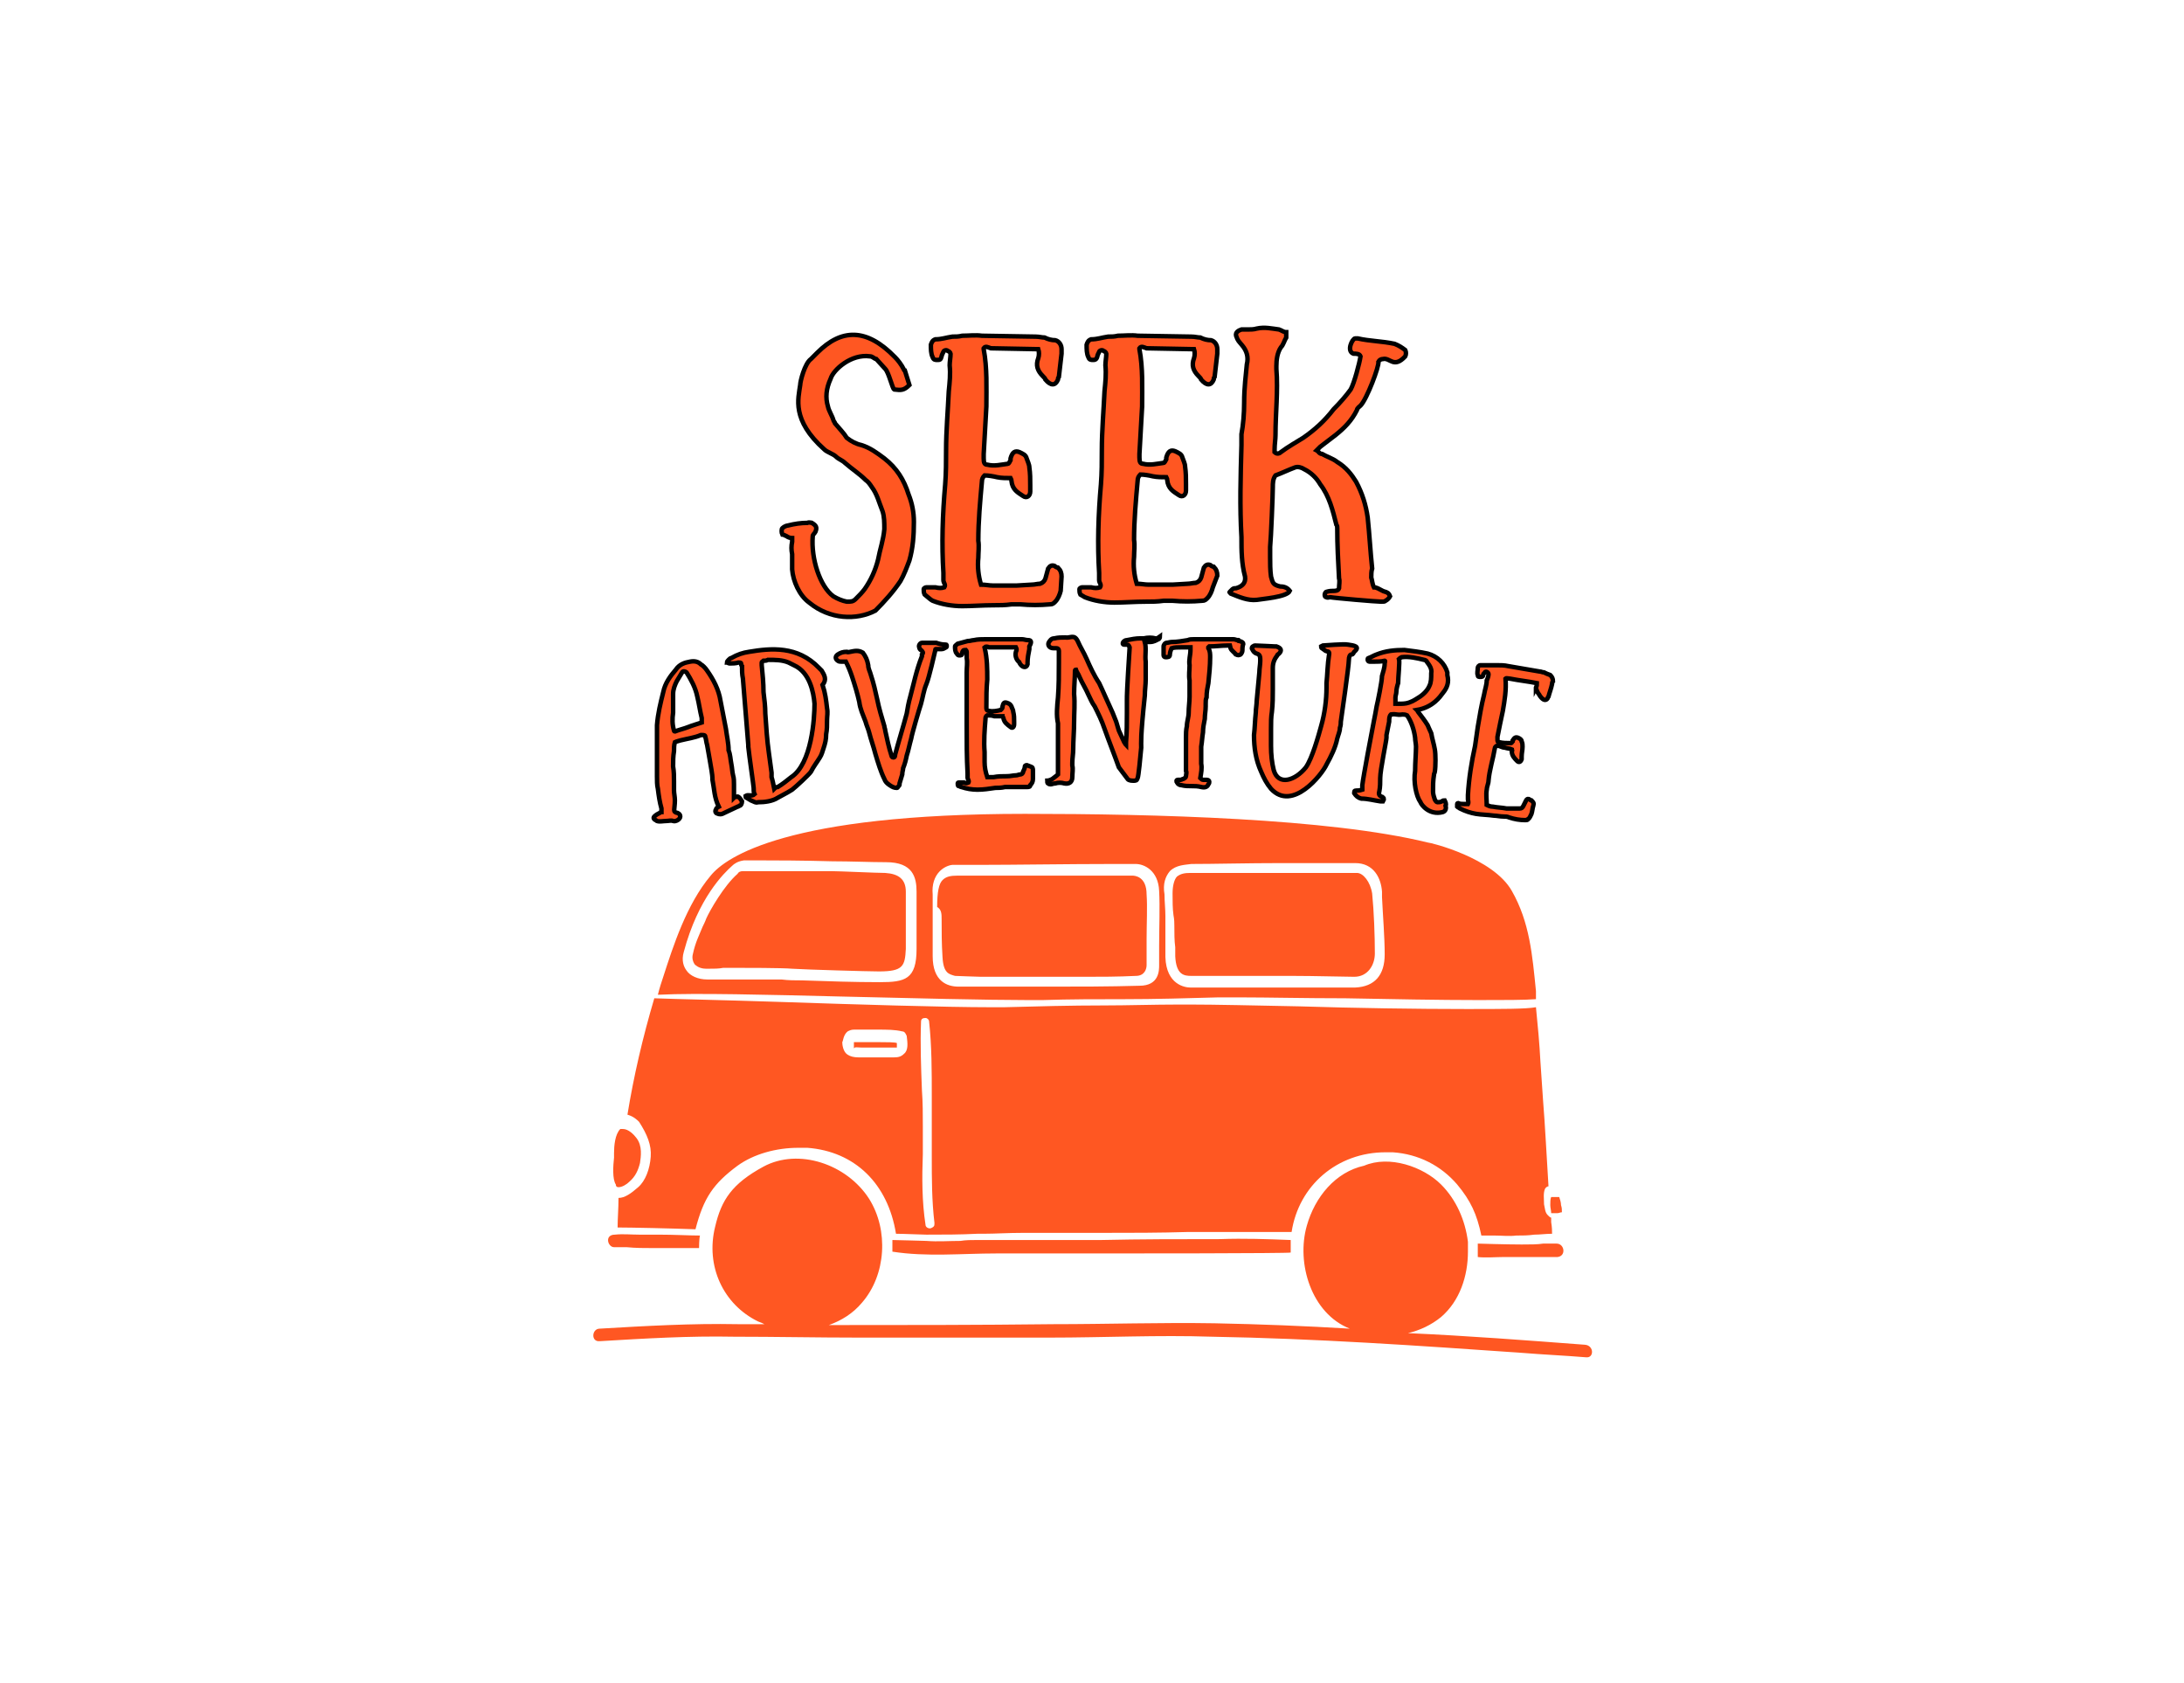 <?xml version="1.0" encoding="utf-8"?>
<!-- Generator: Adobe Illustrator 21.0.2, SVG Export Plug-In . SVG Version: 6.00 Build 0)  -->
<svg width="244px" height="188px" version="1.1" id="Calque_1" xmlns="http://www.w3.org/2000/svg" xmlns:xlink="http://www.w3.org/1999/xlink" x="0px" y="0px"
	 viewBox="0 0 244 188" style="enable-background:new 0 0 244 188;" xml:space="preserve">
<style type="text/css">
	.st0{fill:#FF5722;stroke:#000000;stroke-width:0.5;stroke-miterlimit:10;}
	.st1{fill:#FF5722;}
</style>
<g>
	<path class="st0" d="M100.6,64.9c0.4-0.7,0.7-1.5,1-2.3c0.4-1.4,0.5-2.8,0.5-4.3c0-1.1-0.2-2.1-0.6-3.1c-0.5-1.6-1.3-2.9-2.7-4
		c-0.8-0.6-1.6-1.2-2.6-1.5c-0.5-0.1-1.1-0.4-1.6-0.8c-0.3-0.5-0.8-1-1.3-1.6c0-0.1-0.2-0.3-0.2-0.4c-0.1-0.4-0.5-1-0.6-1.5
		c-0.3-1-0.2-2,0.3-3.1c0.3-1,2.3-2.8,4.4-2.5c0.3,0,0.5,0.3,0.7,0.3l1,1.1c0.4,0.4,0.8,2.2,1,2.3c0.8,0.1,1.1,0.1,1.7-0.5l-0.5-1.6
		c0,0-0.1,0-0.1-0.1c-0.3-0.6-0.7-1.1-1-1.4c-3.2-3.3-6-3.2-8.7-0.5c-0.3,0.3-0.5,0.5-0.7,0.7c-0.7,0.5-1.2,2.5-1.2,2.9
		c-0.2,1.5-1,3.9,2.7,7.2c0.3,0.3,1,0.5,1.3,0.8s0.7,0.4,1,0.7c0.8,0.7,1.6,1.2,2.3,1.9c0.3,0.2,0.5,0.5,0.7,0.8
		c0.6,0.8,0.8,1.7,1.2,2.7c0.2,0.6,0.2,1.3,0.2,2c-0.1,1.2-0.5,2.3-0.7,3.4c-0.3,1.2-0.8,2.3-1.5,3.3c-0.3,0.4-0.6,0.7-1,1.1
		c-0.3,0.3-0.5,0.3-1,0.3c-0.5-0.1-1-0.3-1.5-0.6c-1.5-1.1-2.5-4.2-2.3-6.7c0-0.2,0.2-0.3,0.3-0.5c0.2-0.5,0.1-0.7-0.4-1
		c-0.1,0-0.3-0.1-0.5,0c-0.7,0-1.4,0.1-2.2,0.3c-0.1,0-0.4,0.1-0.6,0.3c-0.1,0.1-0.1,0.5,0,0.7c0.1,0,0.3,0.1,0.5,0.2
		c0.1,0.1,0.4,0.2,0.6,0.2c0,0.2,0,0.3,0,0.4c-0.1,0.5-0.1,0.9,0,1.4c0,0.3,0,0.8,0,1.3c0,0.1,0,0.3,0,0.4c0.1,1.3,0.8,2.9,1.9,3.7
		c2.3,1.9,5.3,2,7.4,0.9C98.8,67.2,99.8,66.1,100.6,64.9z"/>
	<path class="st0" d="M104.2,67.1c1,0.4,2.2,0.6,3.3,0.6c1.1,0,2.3-0.1,3.5-0.1c0.7,0,1.3,0,2-0.1c0.3,0,0.7,0,1,0
		c1.1,0.1,2.2,0.1,3.3,0c0.3,0,0.4-0.1,0.6-0.3c0.3-0.3,0.5-0.8,0.6-1.2l0.1-1.6c0-0.4-0.1-0.7-0.4-1c-0.1,0-0.3-0.1-0.4-0.2
		c-0.3-0.1-0.5,0-0.7,0.3l-0.3,1.1c-0.1,0.3-0.3,0.5-0.6,0.6c-0.3,0-0.6,0.1-0.9,0.1l-1.7,0.1c-0.8,0-1.8,0-2.7,0
		c-0.4,0-0.8-0.1-1.3-0.1c-0.3-1-0.4-2-0.3-3c0-0.6,0.1-1.3,0-1.9c0-2.2,0.2-4.4,0.4-6.6c0-0.3,0.1-0.5,0.3-0.7c0.4,0,1,0.1,1.4,0.2
		c0.5,0.1,1,0.1,1.5,0.1c0.1,0.2,0.1,0.2,0.1,0.3c0.1,1,0.7,1.3,1.3,1.7c0.4,0.3,0.8,0,0.8-0.5c0-0.2,0-0.4,0-0.7c0-0.7,0-1.3-0.1-2
		c0-0.3-0.2-0.7-0.3-1c-0.1-0.4-0.4-0.5-0.8-0.7c-0.5-0.2-0.8,0-1,0.7v0.2c-0.1,0.2-0.2,0.4-0.3,0.4c-0.8,0.1-1.5,0.3-2.3,0.1
		c-0.3,0-0.4-0.2-0.4-0.7v-0.5c0.1-1.8,0.2-3.6,0.3-5.3c0-2.1,0.1-4.3-0.3-6.4c0,0,0,0,0-0.1c0.2-0.3,0.5-0.1,0.8,0l5.2,0.1
		c0,0,0,0,0.1,0c0.1,0.3,0.1,0.7,0,1c-0.3,0.8-0.1,1.4,0.5,2c0.1,0.1,0.3,0.3,0.3,0.4c0.6,0.7,1.1,0.7,1.4,0c0-0.1,0-0.2,0.1-0.3
		c0.1-0.8,0.2-1.7,0.3-2.6c0-0.1,0-0.3,0-0.5c0-0.5-0.3-0.9-0.7-1c-0.4,0-0.8-0.1-1.2-0.3c-0.3,0-0.6-0.1-1-0.1l-6-0.1
		c-0.7-0.1-1.5,0-2.2,0c-0.4,0.1-0.7,0.1-1.1,0.1c-0.7,0.1-1.2,0.3-1.9,0.3c-0.3,0.1-0.4,0.3-0.5,0.6c0,0.5,0,1,0.2,1.4
		c0.1,0.3,0.3,0.3,0.5,0.3c0.3,0,0.4,0,0.5-0.4c0-0.1,0.1-0.3,0.2-0.5c0-0.1,0.3-0.3,0.5-0.1c0.1,0,0.3,0.2,0.3,0.3
		c0,0.4-0.1,0.9-0.1,1.3c0.1,1,0,1.9-0.1,2.9c-0.1,2.2-0.3,4.4-0.3,6.6c0,1.3,0,2.5-0.1,3.8c-0.3,3.4-0.4,6.7-0.2,9.9v0.8
		c0,0.3,0.3,0.5,0.1,0.8c-0.3,0.1-0.6,0.1-1,0h-1c-0.1,0-0.3,0.1-0.3,0.2c0,0.2,0,0.4,0.1,0.6C103.9,66.9,104,67,104.2,67.1z"/>
	<path class="st0" d="M136,64.3c0-0.4-0.1-0.7-0.4-1c-0.1,0-0.3-0.1-0.4-0.2c-0.3-0.1-0.5,0-0.7,0.3l-0.3,1.1
		c-0.1,0.3-0.3,0.5-0.6,0.6c-0.3,0-0.6,0.1-0.9,0.1l-1.7,0.1c-0.8,0-1.8,0-2.7,0c-0.4,0-0.8-0.1-1.3-0.1c-0.3-1-0.4-2-0.3-3
		c0-0.6,0.1-1.3,0-1.9c0-2.2,0.2-4.4,0.4-6.6c0-0.3,0.1-0.5,0.3-0.7c0.4,0,1,0.1,1.4,0.2c0.5,0.1,1,0.1,1.5,0.1
		c0.1,0.2,0.1,0.2,0.1,0.3c0.1,1,0.7,1.3,1.3,1.7c0.4,0.3,0.8,0,0.8-0.5c0-0.2,0-0.4,0-0.7c0-0.7,0-1.3-0.1-2c0-0.3-0.2-0.7-0.3-1
		c-0.1-0.4-0.4-0.5-0.8-0.7c-0.5-0.2-0.8,0-1,0.7v0.2c-0.1,0.2-0.2,0.4-0.3,0.4c-0.8,0.1-1.5,0.3-2.3,0.1c-0.3,0-0.4-0.2-0.4-0.7
		v-0.4c0.1-1.8,0.2-3.6,0.3-5.3c0-2.1,0.1-4.3-0.3-6.4c0,0,0,0,0-0.1c0.2-0.3,0.5-0.1,0.8,0l5.2,0.1c0,0,0,0,0.1,0
		c0.1,0.3,0.1,0.7,0,1c-0.3,0.8-0.1,1.4,0.5,2c0.1,0.1,0.3,0.3,0.3,0.4c0.6,0.7,1.1,0.7,1.4,0c0-0.1,0-0.2,0.1-0.3
		c0.1-0.8,0.2-1.7,0.3-2.6c0-0.1,0-0.3,0-0.5c0-0.5-0.3-0.9-0.7-1c-0.4,0-0.8-0.1-1.2-0.3c-0.3,0-0.6-0.1-1-0.1l-6-0.1
		c-0.7-0.1-1.5,0-2.2,0c-0.4,0.1-0.7,0.1-1.1,0.1c-0.7,0.1-1.2,0.3-1.9,0.3c-0.3,0.1-0.4,0.3-0.5,0.6c0,0.5,0,1,0.2,1.4
		c0.1,0.3,0.3,0.3,0.5,0.3s0.4,0,0.5-0.4c0-0.1,0.1-0.3,0.2-0.5c0-0.1,0.3-0.3,0.5-0.1c0.1,0,0.3,0.2,0.3,0.3c0,0.4-0.1,0.9-0.1,1.3
		c0.1,1,0,1.9-0.1,2.9c-0.1,2.2-0.3,4.4-0.3,6.6c0,1.3,0,2.5-0.1,3.8c-0.3,3.4-0.4,6.7-0.2,9.9v0.8c0,0.3,0.3,0.5,0.1,0.8
		c-0.3,0.1-0.6,0.1-1,0h-1c-0.1,0-0.3,0.1-0.3,0.2c0,0.2,0,0.4,0.1,0.6c0.2,0.1,0.3,0.2,0.5,0.3c1,0.4,2.2,0.6,3.3,0.6
		c1.1,0,2.3-0.1,3.5-0.1c0.7,0,1.3,0,2-0.1c0.3,0,0.7,0,1,0c1.1,0.1,2.2,0.1,3.3,0c0.3,0,0.4-0.1,0.6-0.3c0.3-0.3,0.5-0.8,0.6-1.2
		L136,64.3z"/>
	<path class="st0" d="M137.5,66.3c1,0.4,1.9,0.8,2.9,0.7c0.5-0.1,3.4-0.3,3.7-1c-0.3-0.4-0.7-0.5-1.1-0.5c-0.8-0.2-0.8-0.4-1-1.1
		c-0.1-0.7-0.1-1.5-0.1-2.2c0-0.3,0-0.8,0-1.1c0.1-1,0.3-5.9,0.3-6.7c0-0.4,0-0.9,0.3-1.3c0.8-0.3,1.4-0.6,2.2-0.9
		c0.3-0.1,0.7,0,1,0.2c0.8,0.4,1.4,1,1.8,1.7c1,1.3,1.4,2.9,1.8,4.5c0.1,0.1,0.1,0.3,0.1,0.4c0,1.9,0.1,3.7,0.2,5.6
		c0.1,0.3,0,0.7,0,1.1c-0.1,0.3-0.4,0.3-0.7,0.3c-0.1,0-0.4,0-0.7,0.1c-0.1,0-0.2,0.2-0.2,0.3c0,0.1,0,0.3,0.2,0.3
		c0.1,0.1,0.3,0,0.4,0c0.5,0.1,5.2,0.5,5.7,0.5c0.3,0,0.4,0,0.5-0.1c0.2-0.1,0.4-0.3,0.5-0.5c0,0-0.1-0.3-0.3-0.4
		c-0.1-0.1-0.4-0.1-0.7-0.3c-0.2-0.1-0.5-0.3-0.8-0.3c-0.2-0.4-0.2-0.8-0.3-1.1c0-0.3,0-0.7,0.1-1c-0.2-1.9-0.3-3.8-0.5-5.7
		c-0.2-1.4-0.6-2.7-1.3-4c-0.5-0.8-1.1-1.6-2.1-2.2c-0.5-0.4-1.2-0.6-1.7-0.9c-0.3,0-0.4-0.3-0.6-0.4c0.2-0.2,0.3-0.3,0.4-0.4
		c0.5-0.4,1.2-0.9,1.7-1.3c1-0.8,1.8-1.6,2.4-2.8c0-0.2,0.3-0.4,0.4-0.5c0.7-0.7,2.1-4.4,2-4.9c0.1-0.2,0.3-0.3,0.5-0.3
		c0.8-0.2,1.2,1.1,2.5-0.3c0.1-0.2,0.1-0.5,0-0.7c-0.4-0.3-0.7-0.5-1.2-0.7c-1.4-0.3-2.8-0.3-4.1-0.6c-0.1,0-0.1,0-0.3,0
		c-0.3,0-1,1.4-0.2,1.7c0.3,0,0.7,0,0.8,0.3c-0.1,0.7-0.7,3-1.1,3.7c-0.5,0.7-1.2,1.5-1.9,2.2c-1,1.3-2.1,2.3-3.4,3.2
		c-0.8,0.5-1.7,1-2.5,1.6c-0.1,0.1-0.4,0.3-0.7,0c0-0.1,0-0.2,0-0.3c0-0.6,0.1-1.1,0.1-1.6c0-2.5,0.3-4.9,0.1-7.4v-0.3
		c0-0.7,0.1-1.5,0.5-2.1c0.3-0.3,0.4-0.8,0.6-1.1c0-0.3,0-0.5,0-0.6c-0.3,0-0.5-0.2-0.8-0.3c-0.8-0.1-1.6-0.3-2.5-0.1
		c-0.3,0.1-0.7,0.1-1,0.1s-0.5,0-0.7,0c-0.3,0.1-0.7,0.3-0.6,0.7c0.2,0.6,0.3,0.6,0.7,1.1c0.5,0.6,0.7,1.3,0.5,2.1
		c-0.1,1.2-0.3,2.5-0.3,4.3c0,1.2-0.1,2.4-0.3,3.5c0,0.4,0,0.8,0,1.2c-0.1,3.5-0.2,6.9,0,10.3c0,1.5,0,2.9,0.4,4.4
		c0.1,0.7-0.3,1.1-1,1.3c-0.1,0-0.3,0-0.4,0.1s-0.2,0.2-0.3,0.3C137.3,66.1,137.4,66.2,137.5,66.3z"/>
</g>
<g>
	<path class="st0" d="M82.3,89c-0.1,0-0.2,0-0.3,0.1c0-0.2,0-0.3,0-0.4c0-0.4,0-0.7,0-1.1c0-0.3,0-0.7-0.1-1
		c-0.1-0.4-0.1-0.8-0.2-1.3s-0.1-1-0.3-1.5c0-0.8-0.2-1.6-0.3-2.4c-0.2-1-0.4-2.1-0.6-3.1c-0.2-1.3-0.8-2.4-1.5-3.4
		c-0.2-0.3-0.5-0.6-0.7-0.7c-0.3-0.3-0.7-0.4-1.2-0.3c-0.6,0.1-1.2,0.3-1.6,0.9c-0.6,0.7-1.2,1.5-1.4,2.5c-0.3,1.2-0.6,2.4-0.7,3.7
		c0,0.6,0,1.2,0,1.7c0,1.3,0,2.7,0,4c0,0.5,0,1,0.1,1.4c0.1,0.8,0.2,1.5,0.4,2.2c0,0.1,0,0.3,0,0.4c-0.1,0-0.2,0.1-0.2,0.1
		c-0.2,0.1-0.4,0.2-0.6,0.4c-0.1,0.1-0.1,0.2,0,0.3c0.1,0.1,0.2,0.1,0.3,0.2c0.3,0.1,0.7,0,1,0s0.6-0.1,0.8,0
		c0.3,0.1,0.8-0.2,0.8-0.5c0-0.2-0.1-0.3-0.3-0.4c-0.6-0.1-0.3-0.4-0.3-1.4c0-0.4-0.1-0.8-0.1-1.1s0-0.6,0-1c0-0.6,0-1.1-0.1-1.7
		c0-0.6,0-1.1,0.1-1.7c0-0.3,0-0.7,0.1-1c0.2-0.1,0.3-0.1,0.6-0.2c0.8-0.2,1.6-0.3,2.3-0.6c0,0,0.1,0,0.2,0s0.3,0,0.3,0.2
		c0.1,0.3,0.1,0.6,0.2,0.9c0.1,0.6,0.2,1.1,0.3,1.7c0.1,0.7,0.3,1.5,0.3,2.2c0.2,1,0.2,2,0.7,3c-0.2,0.1-0.3,0.2-0.3,0.3
		c-0.1,0.1-0.1,0.3,0,0.4c0.2,0.1,0.4,0.2,0.7,0.1c0.6-0.3,1.1-0.5,1.7-0.8c0,0,0.1,0,0.2-0.1c0.2,0,0.3-0.3,0.3-0.5
		C82.6,89,82.4,88.9,82.3,89z M78.4,80.7c-0.6,0.2-1,0.3-1.5,0.5s-1,0.3-1.5,0.5c0,0-0.1,0-0.1-0.1c-0.2-0.7-0.2-1.3-0.1-2
		c0-0.3,0-0.7,0-1c0-0.4,0-0.8,0-1.1c0-0.5,0.2-1,0.4-1.4c0.2-0.3,0.4-0.7,0.6-1c0.1-0.2,0.4-0.1,0.5,0c0.5,0.8,1,1.7,1.2,2.7
		c0.2,0.8,0.3,1.6,0.5,2.4C78.4,80.3,78.4,80.5,78.4,80.7z"/>
	<path class="st0" d="M91.8,74.9c-0.1-0.1-0.2-0.2-0.3-0.3c-2.4-2.5-5.4-2.2-7.8-1.8c-0.7,0.1-1.3,0.3-2,0.7c-0.1,0-0.2,0.1-0.3,0.2
		c-0.2,0.2-0.2,0.3-0.2,0.3c0.1,0,0.2,0.1,0.3,0.1c0.3,0,0.7,0,1-0.1c0.1,0,0.3,0,0.3,0.1s0,0.2,0.1,0.3c0,0.5,0,0.9,0.1,1.4
		c0.1,1,0.5,6.4,0.6,7.4c0,0,0,0.1,0,0.2c0.1,1,0.6,4.4,0.6,4.6c0,0.3,0,0.5,0.1,0.7c-0.3,0.3-0.7,0-1,0.2c0,0.1,0,0.2,0.1,0.2
		c0.2,0.1,0.3,0.2,0.5,0.3c0.3,0.1,0.5,0.3,0.8,0.2c0.7,0,1.6-0.1,2.2-0.5c0.4-0.2,0.7-0.4,1.1-0.6c0.2-0.1,0.3-0.2,0.5-0.3
		c0.4-0.3,1.9-1.7,2.1-2c0.3-0.6,0.7-1.1,1-1.6c0.2-0.3,0.3-0.7,0.4-1c0.2-0.6,0.3-1,0.3-1.6c0.1-0.5,0.1-1,0.1-1.6
		c0-0.4,0.1-0.8,0-1.3c-0.1-0.9-0.2-1.7-0.5-2.6C92.4,75.9,92.1,75.4,91.8,74.9z M88.4,86.8c-0.5,0.4-1,0.8-1.5,1.1
		c-0.2,0-0.3,0.1-0.4,0.2c-0.1-0.5-0.2-1-0.3-1.3c0-0.1,0-0.3,0-0.5c-0.1-0.7-0.2-1.4-0.3-2.2c-0.2-1.4-0.3-2.9-0.4-4.4
		c0-0.8-0.1-1.6-0.2-2.4c0-1-0.1-2-0.2-3c0-0.1,0-0.2,0-0.3c0-0.1,0.1-0.1,0.2-0.2c0.2,0,0.3,0,0.5-0.1c0.8,0,1.6,0,2.3,0.3
		c0.2,0.1,0.4,0.2,0.6,0.3c1.8,0.8,2.2,3.1,2.3,4.3C91,80.2,90.7,85.3,88.4,86.8z"/>
	<path class="st0" d="M104.6,71.8c-0.6,0-1.1,0-1.6,0c-0.2,0-0.4,0.3-0.3,0.5c0,0.1,0.1,0.3,0.2,0.3c0.2,0.2,0.3,0.3,0.1,0.5
		c0,0.1,0,0.2,0,0.2c-0.6,1.5-0.9,3-1.3,4.5c-0.2,0.7-0.3,1.3-0.4,1.9c-0.4,1.5-0.9,3.1-1.3,4.6c0,0.1,0,0.3-0.2,0.3
		c-0.1,0-0.2-0.1-0.2-0.2c-0.3-0.9-0.5-1.9-0.7-2.8c0-0.2-0.1-0.3-0.1-0.5c-0.3-1-0.6-2-0.8-3c-0.2-0.9-0.4-1.8-0.7-2.7
		C97.2,75,97,74.7,97,74.3c-0.1-0.6-0.3-1-0.6-1.4c-0.5-0.3-0.9-0.2-1.4-0.1c-0.1,0-0.3,0.1-0.4,0c-0.4,0-0.7,0.1-1,0.3
		c-0.3,0.2-0.3,0.5,0,0.7c0.1,0.1,0.3,0.1,0.4,0.1c0.2,0,0.3,0,0.5,0c0.3,0.6,0.5,1.1,0.7,1.7c0.3,0.9,0.6,1.9,0.8,2.8
		c0.1,0.8,0.4,1.4,0.7,2.2c0.1,0.4,0.3,0.8,0.4,1.2c0.2,0.8,0.5,1.6,0.7,2.4c0.3,1,0.6,2,1,2.8c0.1,0.3,0.3,0.5,0.6,0.7
		c0.3,0.2,0.5,0.3,0.8,0.3c0.1,0,0.1-0.1,0.2-0.2s0.1-0.1,0.1-0.3c0.1-0.3,0.2-0.7,0.3-1c0-0.3,0.1-0.5,0.1-0.7
		c0.2-0.5,0.3-0.9,0.4-1.4c0.2-0.6,0.3-1.2,0.5-1.9c0.1-0.6,0.9-3.3,1.1-3.9c0.2-0.7,0.3-1.5,0.6-2.2c0.3-0.7,0.9-3.4,1-3.8
		c0-0.1,0-0.1,0.1-0.1c0.2,0,0.4,0,0.6,0s0.3-0.1,0.5-0.2c0.1,0,0.1-0.3,0-0.3C105.2,72,104.9,71.9,104.6,71.8z"/>
	<path class="st0" d="M114.9,71.5c-0.3,0-0.5-0.1-0.7-0.1s-0.3,0-0.6,0c-1.2,0-2.3,0-3.5,0c-0.4,0-0.9,0-1.3,0.1
		c-0.2,0-0.4,0.1-0.7,0.1c-0.4,0.1-0.7,0.2-1.1,0.3c-0.1,0.1-0.3,0.2-0.3,0.3c0,0.3,0,0.6,0.2,0.8c0.1,0.2,0.2,0.2,0.3,0.2
		c0.1,0,0.3,0,0.3-0.2c0-0.1,0-0.2,0.1-0.3c0-0.1,0.2-0.1,0.3-0.1c0,0,0.1,0.1,0.1,0.2c0,0.2,0,0.5,0,0.7c0.1,0.5,0,1,0,1.6
		c0,1.2,0,2.4,0,3.7c0,0.7,0,1.4,0,2.1c0,1.9,0,3.7,0.1,5.5c0,0.2,0,0.3,0,0.5c0,0.1,0.2,0.3,0.1,0.5c-0.2,0.1-0.3,0.1-0.5,0
		c-0.2,0-0.4,0-0.6,0c0,0-0.1,0-0.1,0.1s0,0.3,0.1,0.3s0.2,0.1,0.3,0.1c0.6,0.2,1.2,0.3,1.8,0.3c0.7,0,1.3-0.1,2-0.2
		c0.3,0,0.7,0,1.1-0.1c0.2,0,0.4,0,0.6,0c0.6,0,1.3,0,1.9,0c0.1,0,0.3,0,0.3-0.2c0.2-0.2,0.3-0.4,0.3-0.7c0-0.3,0-0.6,0-0.9
		s0-0.4-0.3-0.5c-0.1,0-0.2-0.1-0.3-0.1c-0.1-0.1-0.3,0-0.3,0.1c0,0.2-0.1,0.4-0.2,0.6c0,0.2-0.2,0.3-0.3,0.3
		c-0.2,0-0.3,0.1-0.5,0.1c-0.3,0-0.6,0.1-1,0.1c-0.5,0-1,0-1.5,0.1c-0.3,0-0.5,0-0.7,0c-0.2-0.6-0.3-1.1-0.3-1.7c0-0.3,0-0.7,0-1.1
		c-0.1-1.2,0-2.5,0.1-3.7c0-0.1,0-0.3,0.2-0.4c0.3,0,0.5,0,0.8,0.1c0.3,0,0.6,0,0.9,0c0,0.1,0.1,0.1,0.1,0.2c0.1,0.5,0.4,0.7,0.8,1
		c0.2,0.2,0.4,0,0.4-0.3c0-0.1,0-0.3,0-0.3c0-0.4,0-0.7-0.1-1.1c0-0.2-0.1-0.3-0.2-0.6c-0.1-0.2-0.2-0.3-0.5-0.4s-0.4,0-0.5,0.4V79
		c0,0.1-0.1,0.2-0.2,0.3c-0.4,0.1-0.9,0.2-1.3,0.1c-0.2,0-0.3-0.1-0.3-0.3c0-0.1,0-0.1,0-0.2c0-1,0-2,0.1-3c0-1.2,0-2.3-0.3-3.6l0,0
		c0.1-0.1,0.3-0.1,0.5,0c1,0,2,0,3,0l0,0c0.1,0.2,0.1,0.3,0,0.5c-0.1,0.4,0,0.8,0.3,1.1c0.1,0,0.1,0.2,0.2,0.3
		c0.3,0.4,0.7,0.4,0.8,0c0,0,0-0.1,0-0.2c0-0.5,0.1-1,0.2-1.5c0-0.1,0-0.2,0-0.3C115.3,71.7,115.2,71.5,114.9,71.5z"/>
	<path class="st0" d="M129.1,71.3c-0.4-0.1-0.9-0.1-1.3,0c-0.1,0-0.2,0-0.4,0c-0.5,0-1,0.1-1.5,0.2c-0.2,0-0.3,0.1-0.4,0.2
		s-0.1,0.3,0.1,0.3c0.1,0,0.2,0,0.3,0c0.2,0,0.2,0.1,0.3,0.3c0,0,0,0,0,0.1c-0.3,4.7-0.3,5.3-0.3,5.8c0,0.3,0,0.5,0,0.7
		c0,0.3,0,0.5,0,0.7c0,1.1,0,2.2-0.1,3.3c0,0.1,0,0.1,0,0.3c-0.1-0.1-0.1-0.2-0.2-0.3c-0.2-0.4-0.4-0.9-0.6-1.3
		c-0.1-0.3-0.2-0.7-0.3-1c-0.1-0.3-0.3-0.7-0.4-1c-0.2-0.4-1.2-2.7-1.5-3.3c-0.6-0.9-1-1.8-1.4-2.7c-0.3-0.7-0.7-1.3-1-2
		c-0.4-0.8-0.8-0.3-1.4-0.4c-0.4,0-0.8,0-1.2,0.1c-0.4,0-0.5,0.3-0.6,0.4c-0.2,0.3,0,0.7,0.5,0.7c0.1,0,0.2,0,0.3,0
		c0.2,0,0.3,0.1,0.3,0.3c0,0.4,0,0.9,0,1.3c0,1.3,0,2.6-0.1,3.9c-0.1,1-0.2,2,0,2.9v0.1c0,0.8,0,1.6,0,2.4c0,0.7,0,1.5,0,2.2
		c0,0.4,0,0.7,0,1c-0.2,0.2-0.4,0.3-0.5,0.4c-0.2,0.2-0.6,0.3-0.7,0.3c0,0.1,0,0.3,0.1,0.3c0.1,0.1,0.2,0.1,0.3,0.1
		c0.1,0,0.3-0.1,0.5-0.1c0.3-0.1,0.7-0.1,1,0c0.5,0.1,0.9-0.1,0.9-0.7c0-0.5,0.1-0.9,0-1.3c0-0.1,0-0.2,0-0.3c0-0.5,0.1-1,0.1-1.5
		c0-1,0.1-2,0.1-3.1c0-1,0.1-2,0-3.1c0-0.9,0.1-1.8,0.1-2.6c0,0,0-0.1,0.1-0.1c0.1,0.3,0.3,0.5,0.4,0.8c0.3,0.7,0.7,1.3,1,2
		c0.2,0.4,0.4,0.9,0.7,1.3c0.4,0.8,0.8,1.6,1.1,2.5c0.5,1.4,1.1,2.9,1.6,4.3c0.3,0.4,0.6,0.8,0.9,1.2c0.1,0.2,0.3,0.3,0.7,0.3
		c0.3,0,0.4,0,0.5-0.3c0.1-0.2,0.3-2.3,0.4-3.4c0-0.5-0.1-1.1,0.4-5.8c0-0.6,0.1-1.2,0.1-1.8c0-0.5,0-0.9,0-1.4c0-0.2,0-0.3,0-0.6
		c-0.1-0.7,0.1-1.5-0.1-2.2c0.1,0,0.1,0,0.6,0c0.4,0,0.7-0.2,0.9-0.3c0.1,0,0.2-0.2,0.2-0.3C129.2,71.4,129.1,71.3,129.1,71.3z"/>
	<path class="st0" d="M138.5,71.6c-0.1,0-0.2,0-0.2-0.1c-0.2,0-0.3-0.1-0.5-0.1c-0.1,0-0.3,0-0.5,0c-0.7,0-1.5,0-2.3,0
		c0,0-0.1,0-0.2,0c-0.5,0-1,0-1.4,0c-0.3,0-0.5,0-0.7,0.1c-0.6,0.1-1.2,0.2-1.7,0.2c-0.3,0-0.5,0.1-0.7,0.1c-0.1,0-0.3,0.2-0.3,0.4
		c0,0.3,0,0.7,0,1c0,0.1,0.1,0.2,0.2,0.2c0.3,0,0.5,0,0.5-0.3c0-0.2,0.1-0.5,0.2-0.7c0.3-0.1,0.7-0.1,1.1-0.1c0.3,0,0.7,0,1,0
		c0,0.1,0,0.2,0,0.3c0,0.6-0.2,1.1-0.1,1.7c0,0.6-0.1,1.1,0,1.7c0,0,0,0.1,0,0.2c0,0.3,0,0.7,0,1c0,0.2,0,0.3,0,0.6
		c0,0.6-0.1,1.2-0.1,1.8c0,0.5-0.2,1-0.2,1.5c-0.1,0.4-0.1,0.9-0.1,1.3c0,0.5,0,1,0,1.5c0,0.3,0,0.7,0,1c0,0.4,0,0.8,0,1.2
		c0.1,0.2,0,0.4,0,0.6c0,0.1-0.1,0.2-0.3,0.3c-0.1,0-0.2,0.1-0.3,0.1s-0.3,0-0.3,0c-0.2,0-0.2,0.2-0.1,0.3c0.1,0.2,0.3,0.3,0.5,0.3
		c0.4,0.1,0.7,0.1,1.1,0.1s0.7,0,1.1,0.1s0.7,0,0.8-0.3c0.1-0.1,0.1-0.2,0.1-0.3c0-0.1-0.1-0.2-0.3-0.2s-0.3,0-0.4,0
		s-0.2-0.1-0.3-0.2c0.1-0.6,0.2-1.1,0.1-1.6c0,0,0-0.1,0-0.2c0-0.3,0-0.6,0-0.9s0-0.6,0-0.8c0.1-0.6,0.1-1,0.2-1.6
		c0-0.5,0.1-1,0.2-1.5c0-0.5,0.1-0.9,0.1-1.4c0-0.1,0-0.2,0-0.3c0-0.3,0-0.5,0.1-0.7c0-0.6,0.1-1.1,0.2-1.6c0.1-1,0.2-1.9,0.2-2.9
		c0-0.3,0-0.7-0.2-1v-0.1l0.1-0.1c0.7,0,1.4-0.1,2-0.1c0.1,0,0.2,0,0.3,0c0.1,0.5,0.2,0.5,0.6,0.9c0,0,0,0.1,0.1,0.1
		c0.2,0.1,0.3,0.1,0.5,0c0.1-0.1,0.2-0.3,0.2-0.4c0-0.2,0-0.5,0.1-0.8C138.9,71.8,138.8,71.7,138.5,71.6z"/>
	<path class="st0" d="M150.6,72c-0.5-0.1-2.6,0.1-2.8,0.1l-0.2,0.1c0,0,0,0.2,0.1,0.2c0.1,0.1,0.3,0.2,0.4,0.3
		c0.2,0.1,0.4,0,0.4,0.3c-0.2,1.3-0.2,2.4-0.3,3.3c0,0.2,0,0.3,0,0.5c0,1.4-0.2,2.9-0.6,4.3c-0.3,1.1-1,3.6-1.7,4.6
		c-1.2,1.5-3.1,2.1-3.6,0.3c-0.2-0.8-0.3-1.7-0.3-2.7c0-0.7,0-1.3,0-1.9c0-0.7,0-1.3,0.1-1.9c0.1-0.9,0.1-1.7,0.1-2.5s0-1.6,0-2.4
		c0-0.6,0.2-1,0.5-1.4c0-0.1,0.1-0.1,0.2-0.2c0.3-0.3,0.3-0.6-0.3-0.8c0,0-0.1,0-0.2,0c-0.2,0-1.8-0.1-2.2-0.1
		c-0.1,0-0.2,0.1-0.2,0.1c-0.1,0-0.2,0.2-0.1,0.3c0.1,0.2,0.2,0.4,0.5,0.5c0.4,0.1,0.4,0.4,0.4,0.8s-0.1,0.9-0.1,1.3
		c-0.1,1-0.2,2.1-0.3,3.2c0,0.4-0.1,0.9-0.1,1.3c-0.1,0.9-0.1,1.7-0.2,2.5c0,1.4,0.2,2.8,0.8,4.1c0.3,0.7,0.6,1.3,1.1,1.9
		c2.4,2.6,5.7-1.6,6.2-2.7c0.5-0.9,1-1.9,1.2-2.9c0.1-0.4,0.3-0.8,0.3-1.2c0.1-0.3,0.1-0.5,0.1-0.7c0.1-0.7,0.9-6.2,0.9-6.9
		c0-0.3,0.1-0.6,0.3-0.6s0.2-0.2,0.3-0.3C152,72.2,151.3,72.1,150.6,72z"/>
	<path class="st0" d="M161.4,89.4c-0.1,0-0.2,0-0.3,0.1c-0.2,0.1-0.3,0.1-0.5,0.1c-0.1,0-0.2-0.1-0.3-0.3c-0.1-0.3-0.2-0.6-0.2-0.9
		c0-0.6,0-1.2,0.1-1.8c0-0.2,0.1-0.3,0.1-0.4c0.1-0.6,0.1-2,0-2.5c-0.1-0.6-0.3-1.2-0.4-1.8c-0.2-0.4-0.3-0.7-0.4-0.9
		c-0.3-0.5-0.7-1-1-1.4c-0.1-0.1-0.1-0.2-0.2-0.3c1.8-0.3,2.6-1.5,2.9-1.9c0.5-0.6,0.7-1.2,0.5-2c0-0.1,0-0.2,0-0.3
		c-0.3-1-1.1-1.8-2.2-2.1c-0.9-0.2-1.8-0.3-2.6-0.4c-1.1,0-2.1,0.1-3.1,0.5c-0.3,0.1-0.6,0.3-0.9,0.4c-0.1,0-0.1,0.1-0.1,0.2
		s0.1,0.2,0.2,0.2c0.2,0,0.4,0,0.5,0c0.4,0,0.8,0,1.2-0.1c0.1,0,0,0.2,0,0.3c0,0.5-0.2,1-0.3,1.4c0,0.6-0.5,3-0.6,3.4
		c-0.1,0.6-0.2,1.1-0.3,1.6c-0.2,1-1.2,6.3-1.3,7.2c0,0.2,0,0.3,0,0.5c-0.3,0.1-0.5,0.1-0.7,0.1s-0.2,0.1-0.2,0.3
		c0.2,0.3,0.4,0.5,0.8,0.6c0.7,0,1.4,0.2,2.1,0.3c0.1,0,0.3,0,0.3,0l0.1-0.2c0-0.1,0-0.2-0.1-0.2c0,0,0-0.1-0.1-0.1
		c-0.3-0.1-0.4-0.3-0.3-0.6c0.1-0.5,0.1-1,0.1-1.5c0-0.9,0.7-4.2,0.7-4.5c0-0.1,0-0.2,0-0.3c0.1-0.5,0.2-1,0.3-1.5
		c0-0.3,0-0.6,0.2-0.8c0.7-0.1,0.5,0.1,1.3,0c0.1,0,0.3,0,0.5,0.1c0.5,0.7,0.8,1.7,0.9,2.5c0,0.3,0.1,0.7,0.1,1
		c0,0.7-0.1,1.8-0.1,2.7c-0.2,1.2,0.1,2.8,0.6,3.5c0.1,0.3,1,1.5,2.5,1.1c0.3-0.1,0.4-0.4,0.3-0.7C161.6,89.8,161.5,89.6,161.4,89.4
		z M155.9,78.6c0-0.3,0-0.5,0-0.7s0.1-0.4,0.1-0.6c0-0.3,0.1-0.7,0.2-1c0-0.6,0.2-2.4,0.1-2.7c0.1-0.1,0.1-0.1,0.3-0.2
		c0.8-0.1,1.7,0.1,2.5,0.3c0.1,0,0.3,0.1,0.3,0.2c0.3,0.4,0.6,0.8,0.5,1.3c0,0.5,0,1-0.2,1.4c-0.2,0.5-0.7,1-1.2,1.3
		C157.3,78.7,156.9,78.6,155.9,78.6z"/>
	<path class="st0" d="M171.9,77.5c0.1,0.1,0.1,0.2,0.2,0.3c0.3,0.4,0.6,0.5,0.8,0.2c0,0,0-0.1,0.1-0.2c0.1-0.4,0.3-0.9,0.4-1.4
		c0-0.1,0-0.2,0.1-0.3c0-0.3-0.1-0.5-0.3-0.7c-0.3-0.1-0.5-0.2-0.7-0.3c-0.2,0-0.3-0.1-0.5-0.1c-1.2-0.2-2.3-0.4-3.5-0.6
		c-0.4-0.1-0.9-0.1-1.3-0.1c-0.2,0-0.4,0-0.7,0c-0.4,0-0.7,0-1.1,0c-0.2,0-0.3,0.2-0.3,0.3c0,0.3-0.1,0.6,0,0.8
		c0,0.2,0.1,0.2,0.3,0.2c0.1,0,0.3,0,0.3-0.2c0-0.1,0.1-0.2,0.2-0.3c0-0.1,0.2-0.1,0.3,0c0,0,0.1,0.1,0.1,0.2c0,0.2-0.1,0.5-0.2,0.7
		c0,0.5-0.2,1-0.3,1.6c-0.3,1.2-0.5,2.4-0.7,3.6c-0.1,0.7-0.2,1.4-0.3,2.1c-0.4,1.8-0.7,3.7-0.8,5.5c0,0.2,0,0.3,0,0.5
		c0,0.1,0.1,0.3,0,0.5c-0.2,0-0.3,0-0.5,0s-0.4,0-0.6-0.1c0,0-0.1,0-0.1,0.1s0,0.3,0,0.3c0.1,0.1,0.2,0.1,0.3,0.2
		c0.6,0.3,1.2,0.5,1.8,0.6s1.3,0.1,2,0.2c0.3,0,0.7,0.1,1.1,0.1c0.2,0,0.4,0,0.6,0.1c0.6,0.2,1.2,0.3,1.8,0.3c0.1,0,0.3,0,0.3-0.1
		c0.2-0.1,0.3-0.4,0.4-0.6c0.1-0.3,0.1-0.6,0.2-0.9c0.1-0.3,0-0.4-0.2-0.6c-0.1,0-0.2-0.1-0.2-0.1c-0.1-0.1-0.3-0.1-0.4,0.1
		s-0.2,0.4-0.3,0.6s-0.2,0.3-0.4,0.3s-0.3,0-0.5,0c-0.3,0-0.7,0-1,0c-0.5-0.1-1-0.1-1.5-0.2c-0.3,0-0.5-0.1-0.7-0.2
		c0-0.6-0.1-1.1,0-1.7c0-0.3,0.2-0.7,0.2-1c0.1-1.2,0.5-2.4,0.7-3.6c0-0.1,0.1-0.3,0.3-0.3c0.3,0,0.5,0.2,0.8,0.2
		c0.3,0.1,0.6,0.1,0.8,0.2c0,0.1,0.1,0.1,0,0.2c0,0.5,0.3,0.8,0.6,1.1c0.2,0.2,0.4,0.1,0.5-0.2c0-0.1,0-0.3,0-0.3
		c0-0.4,0.1-0.7,0.1-1.1c0-0.2,0-0.4-0.1-0.6c0-0.2-0.2-0.3-0.4-0.4c-0.3-0.1-0.4,0-0.6,0.3v0.1c-0.1,0.1-0.1,0.2-0.2,0.2
		c-0.5,0-0.9,0-1.3-0.1c-0.2,0-0.2-0.1-0.2-0.4c0-0.1,0-0.1,0-0.2c0.2-1,0.4-2,0.6-2.9c0.2-1.2,0.4-2.3,0.3-3.6l0,0
		c0.1-0.1,0.3,0,0.5,0c1,0.2,2,0.3,3,0.5l0,0c0,0.2,0,0.3-0.1,0.5C171.6,76.7,171.6,77.1,171.9,77.5z"/>
</g>
<g>
	<path class="st1" d="M173.2,134.6c0,0.3,0.1,0.6,0.1,0.9h0.1l0,0c0.2,0,0.4,0,0.6,0c0.2,0,0.3-0.1,0.5-0.1c0-0.3,0-0.5-0.1-0.8
		c0-0.3-0.1-0.6-0.2-0.9l0,0c0,0-0.1,0-0.2,0c-0.3,0-0.5,0-0.7,0l0,0C173.2,133.9,173.2,134.3,173.2,134.6z"/>
	<path class="st1" d="M69.1,132.6c0.4,0,0.9-0.3,1.2-0.6c0.7-0.6,1-1.3,1.2-2.1c0.1-0.7,0.3-1.9-0.4-2.8c-0.3-0.4-0.9-1-1.5-1
		c-0.1,0-0.2,0-0.3,0c-0.6,0.6-0.7,1.9-0.7,2.7l0,0c0,0.1,0,0.3,0,0.5c-0.1,0.9-0.2,2.4,0.2,3C68.8,132.5,68.9,132.6,69.1,132.6z"/>
	<path class="st1" d="M96.2,117c0.3,0,0.7,0,0.9,0c0.1,0,0.2,0,0.3,0c0.2,0,0.3,0,0.5,0c0.5,0,0.9,0,1.4,0s0.8,0,0.9,0
		c0-0.1,0-0.3,0-0.4v-0.1c-0.2-0.1-1.2-0.1-1.9-0.1h-0.6c-0.3,0-0.6,0-1,0c-0.2,0-0.3,0-0.4,0h-0.2c-0.1,0-0.2,0-0.3,0h-0.1
		c-0.1,0-0.2,0-0.3,0l0,0c0,0.2,0,0.5,0,0.7C95.5,116.9,95.8,117,96.2,117z"/>
	<path class="st1" d="M170,139c-1.7,0-4.9-0.1-4.9-0.1v1.5c0.8,0.1,2.1,0,2.9,0c1.8,0,5.8,0,6,0c1-0.1,0.8-1.5-0.1-1.5
		c-0.4,0-1.1,0-1.5,0C171.8,139,170.9,139,170,139z"/>
	<path class="st1" d="M136.3,138.4c-4.4,0-8.9,0-13.3,0.1c-1.4,0-2.8,0-4.2,0c-0.3,0-0.7,0-1.1,0c-1.2,0-2.3,0-3.5,0
		c-1.1,0-2.1,0-3,0c-0.5,0-0.9,0-1.3,0h-0.7c-0.7,0-1.3,0-1.9,0.1c-1.3,0-2.5,0.1-3.8,0c0,0-3.4-0.1-3.8-0.1c0,0.3,0,1.1,0,1.3
		c3.8,0.6,7.8,0.2,11.6,0.2c3.7,0,7.4,0,11.1,0c3,0,21.5,0,21.8-0.1c0-0.2,0-1.2,0-1.4C141.6,138.4,139,138.3,136.3,138.4z"/>
	<path class="st1" d="M68.6,139.3c0.2,0,0.4,0,0.7,0s0.4,0,0.7,0c1,0.1,2,0.1,3,0.1s2,0,3,0c0.5,0,1.6,0,2.1,0c0,0,0-1,0.1-1.4l0,0
		c-1.1,0-2.9-0.1-4.6-0.1c-0.8,0-1.6,0-2.2,0c-0.9,0-1.8-0.1-2.7,0C67.5,137.9,67.9,139.3,68.6,139.3z"/>
	<path class="st1" d="M72.7,129.2c-0.1,1.4-0.6,2.7-1.4,3.4s-1.5,1.2-2.2,1.2c0,1.2-0.1,2.3-0.1,3.3c1.4,0,6.1,0.1,8.7,0.2
		c0.9-3.5,2-5.1,4.7-7.1c1.8-1.3,4.3-2,6.8-2c0.3,0,0.7,0,1,0c5.3,0.4,9,4,9.9,9.6c0.8,0,2.9,0.1,3.4,0.1c1.9,0,3.8,0,5.7-0.1h0.7
		c1.3,0,2.7-0.1,4.4-0.1c1.2,0,2.3,0,3.5,0c1.7,0,3.5,0,5.3,0c3.2,0,6.5,0,9.7-0.1c1.3,0,2.7,0,4.1,0c0.7,0,1.5,0,2.2,0
		c1.1,0,2.1,0,3.2,0c0.7,0,1.3,0,2,0c0.8-5.2,5.1-8.9,10.5-8.9c0.3,0,0.6,0,0.8,0c2.9,0.2,5.4,1.5,7.2,3.6c1.5,1.8,2.2,3.3,2.7,5.7
		c0.5,0,1,0,1.5,0c0.8,0,1.6,0.1,2.4,0c0.7,0,1.3,0,2-0.1c0.7,0,1.3-0.1,2-0.1c0-0.3,0-0.7-0.1-1.3V136c-0.1,0-0.2-0.1-0.3-0.2
		c0,0,0,0-0.1-0.1c-0.3-0.3-0.3-0.8-0.4-1.2v-0.1c0-0.5-0.1-1.1,0.1-1.6c0.1-0.2,0.3-0.3,0.4-0.3l0,0c-0.2-3.2-0.4-7.1-0.6-9.5
		c-0.1-1.4-0.2-2.9-0.3-4.4c-0.1-2-0.3-4.1-0.5-6.1c-1.1,0.2-3.7,0.2-7.8,0.2c-5.4,0-12.4-0.1-18.7-0.3c-5-0.1-9.4-0.2-12.1-0.2
		c-0.5,0-1,0-1.3,0c-2.8,0-5.7,0.1-8.4,0.1c-3.7,0-7.4,0.1-11.1,0.2c-0.4,0-1,0-1.6,0c-4.9,0-14.9-0.3-23.7-0.6
		c-6-0.2-11.2-0.3-13.8-0.4c-1.3,4.4-2.3,8.7-3,13c0.7,0.2,1.1,0.6,1.3,0.8C72.3,126.7,72.8,127.9,72.7,129.2z M102.9,114.1
		c0-0.3,0.2-0.4,0.5-0.4c0.2,0,0.4,0.2,0.4,0.4c0.3,2.7,0.3,5.6,0.3,8.3c0,1.1,0,2.3,0,3.4s0,2.3,0,3.4c0,2.4,0,4.9,0.3,7.4
		c0,0.2,0,0.3-0.1,0.4c-0.1,0.1-0.3,0.2-0.4,0.2c-0.3,0-0.5-0.2-0.5-0.4c-0.4-2.6-0.4-5.3-0.3-7.9c0-1,0-2.1,0-3.1
		c0-1.3,0-2.7-0.1-4C102.9,119.2,102.8,116.6,102.9,114.1z M94.7,115.2c0.2-0.1,0.4-0.2,0.7-0.2c0.2,0,0.4,0,0.6,0
		c0.1,0,0.2,0,0.3,0h0.1h0.1c0.5,0,1,0,1.5,0c1.1,0,2,0,2.8,0.2c0.3,0,0.4,0.3,0.5,0.5c0.1,0.8,0.2,1.6-0.3,2
		c-0.3,0.3-0.6,0.4-1.1,0.4h-0.2c-0.4,0-0.8,0-1.2,0c-0.4,0-0.8,0-1.2,0c-0.2,0-0.3,0-0.6,0c-0.3,0-0.6,0-0.8,0
		c-0.5,0-0.9-0.1-1.2-0.3c-0.5-0.3-0.6-1.1-0.6-1.4C94.2,116.3,94.2,115.6,94.7,115.2z"/>
	<path class="st1" d="M93.8,111.3c8.2,0.2,16.6,0.4,21,0.4c0.7,0,1.3,0,1.7,0c3-0.1,6.1-0.1,9.1-0.1c3.4,0,7-0.1,10.5-0.2
		c0.7,0,1.5,0,2.5,0c3,0,7.2,0.1,11.7,0.1c5.2,0.1,10.5,0.2,14.8,0.2c3,0,5.2,0,6.5-0.1c0-0.1,0-0.1,0-0.2c0-0.3,0-0.5,0-0.7
		c-0.4-4-0.7-7.7-2.7-11.2c-2.1-3.7-9.1-5.4-9.4-5.4c-11-2.7-30.6-3.2-45-3.2c-26.5,0-33.4,4.8-35.1,6.9c-2.7,3.2-4.2,7.9-5.3,11.3
		c-0.2,0.6-0.4,1.2-0.6,2c0.1,0,0.1,0,0.2,0C77.6,110.9,85.8,111.1,93.8,111.3z M130.7,97.3c0.7-0.7,1.7-0.7,2.4-0.8
		c2.6,0,6.3-0.1,10.1-0.1c3.3,0,6.2,0,8.2,0c2.1,0,2.9,1.7,3,3.2v0.6c0.1,2.1,0.3,4.5,0.3,6.4c0,2.3-1.1,3.6-3.3,3.7
		c-1.1,0-2.4,0-3.8,0c-1.4,0-2.9,0-4.3,0c-0.9,0-1.8,0-2.7,0c-0.6,0-1.2,0-1.8,0c-0.9,0-1.7,0-2.6,0c-1,0-1.7,0-2.5,0h-0.1h-0.2
		c0,0-0.1,0-0.2,0c-0.1,0-0.1,0-0.2,0c-0.6,0-2.7-0.3-2.8-3.4c0-0.5,0-1.1,0-1.6c0-0.6,0-1.1,0-1.7c0-0.4,0-0.8,0-1.3
		c0-0.8-0.1-1.6-0.1-2.4C129.9,98.7,130.2,97.9,130.7,97.3z M105,97.3c0.6-0.6,1.3-0.7,1.4-0.7h0.1c0.3,0,1.4,0,2.9,0
		c3.8,0,10.1-0.1,14.8-0.1c1,0,1.9,0,2.7,0c0.9,0,2.5,0.7,2.6,3c0.1,1.8,0,4.1,0,6.1c0,0.8,0,1.5,0,2.1v0.1c0,0.6,0,2.3-2.2,2.3
		c-3.4,0.1-6.9,0.1-10.3,0.1h-0.7c-0.7,0-1.5,0-2.3,0c-1.4,0-2.8,0-4.3,0c-0.9,0-1.9,0-2.6,0c-1.3,0-2.9-0.6-2.9-3.4
		c0-2.5,0-5.6,0-6.9C104.1,98.8,104.4,97.9,105,97.3z M76.4,106.3c1.6-6,4.5-8.8,5.4-9.6c0.2-0.2,0.6-0.5,1.3-0.6c0.5,0,1.2,0,1.8,0
		c0.3,0,0.5,0,0.7,0c0.8,0,4,0,7.4,0.1c2.1,0,4.2,0.1,6,0.1c3,0,3.4,1.7,3.4,3.3c0,0.8,0,1.7,0,2.3c0,0.3,0,0.6,0,0.7
		c0,0.4,0,0.8,0,1.2c0,0.7,0,1.5,0,2.2c0,3.4-1.3,3.7-4.1,3.7c-2.9,0-5.8-0.1-8.7-0.2c-0.8,0-1.5,0-2.3-0.1c-0.6,0-1.3,0-2.5,0
		c-0.7,0-1.4,0-2.1,0c-1.3,0-2.6,0-3.7,0c-1,0-1.9-0.4-2.3-1C76.4,108,76.1,107.3,76.4,106.3z"/>
	<path class="st1" d="M78.9,108.2h0.2c0.7,0,1.2,0,1.7-0.1c0.3,0,0.6,0,0.8,0h0.2c1.3,0,5.7,0,6.7,0.1c1.6,0.1,8.5,0.3,9.7,0.3l0,0
		c2.7,0,2.9-0.6,3-2.5c0-0.7,0-1.5,0-2.2c0-0.3,0-0.7,0-1.1s0-0.9,0-1.3c0-0.6,0-1.2,0-1.8c0-1.4-0.8-2-2.3-2.1c-1,0-5.1-0.2-6-0.2
		c-0.6,0-1.3,0-1.7,0h-0.3c-0.5,0-1,0-1.5,0h-0.1c-0.7,0-1.3,0-1.9,0H87c-0.2,0-0.4,0-0.6,0h-0.1c-0.1,0-0.3,0-1,0c-0.8,0-2,0-2.3,0
		s-0.5,0.1-0.6,0.3c-1.5,1.3-3.1,4.1-3.5,5c-0.1,0.3-0.3,0.7-0.4,0.9c-0.4,1-0.8,1.7-1.1,3.1c-0.1,0.4,0,0.8,0.2,1.1
		C78,108.1,78.5,108.2,78.9,108.2z"/>
	<path class="st1" d="M131.2,103.4c0,0.8,0,1.7,0.1,2.4v1c0.1,2.1,1,2.2,1.8,2.2c0.3,0,0.6,0,0.9,0c0.3,0,0.5,0,0.7,0
		c0,0,0.1,0,0.2,0h1.2c0.5,0,0.7,0,0.7,0l0,0l0,0c0.6,0,1.1,0,1.7,0c0.8,0,1.6,0,2.4,0h0.3h0.9l0,0c0.3,0,0.7,0,1,0h1.3
		c2.5,0,5.8,0.1,6.9,0.1c1.5,0,2.3-1.3,2.3-2.6c0-2-0.1-4.7-0.3-6.7c-0.2-1.3-1-2.3-1.7-2.3s-5,0-8.7,0h-2.5c-1.2,0-2.1,0-2.8,0
		c0,0-3.4,0-4.6,0c-0.7,0-1.1,0.1-1.5,0.4c-0.3,0.3-0.5,1-0.5,1.9c0,0.8,0,1.7,0.1,2.4C131.2,102.7,131.2,103.1,131.2,103.4z"/>
	<path class="st1" d="M105.2,102.7c0,1.3,0,2.7,0.1,4.2c0.1,1.8,0.7,1.9,1.4,2.1l0,0c0.3,0,2.3,0.1,2.9,0.1c0.2,0,1.3,0,2.4,0
		c1.4,0,3.1,0,3.8,0h0.1c0.2,0,0.4,0,0.6,0h1c0.8,0,1.6,0,2.3,0c0.9,0,1.2,0,1.3,0l0,0h0.1c1.7,0,3.7,0,5.7-0.1c1,0,1.2-0.8,1.2-1.2
		c0-0.8,0-1.8,0-2.9c0-1.7,0.1-3.6,0-5c0-2-1.3-2.1-1.6-2.1h-0.2c-0.1,0-0.2,0-0.2,0h-0.3c-1.2,0-5,0-8.1,0c-0.6,0-1.2,0-1.7,0h-3.3
		l0,0h-0.2h-0.1c-0.4,0-1.7,0-3,0c-1,0-1.8,0-2.3,0H107c-0.8,0-1.3,0.1-1.7,0.5c-0.4,0.4-0.6,1.3-0.6,3
		C105.2,101.6,105.2,102.1,105.2,102.7z"/>
	<path class="st1" d="M177.1,150.2c-6.6-0.5-13.1-1-19.8-1.3c1.3-0.3,2.6-0.9,3.7-1.8c2.1-1.8,3-4.6,3-7.3c0-0.3,0-0.7,0-1
		c0,0,0,0,0-0.1c-0.3-2.4-1.3-4.7-3-6.4c-2-2-5.8-3.3-8.6-2.1c-3.2,0.7-5.5,3.5-6.4,6.7c-1.2,4.2,0.5,9.8,4.8,11.5
		c-5-0.3-10-0.5-15.1-0.6c-6-0.1-12,0.1-18,0.1c-8.4,0.1-16.8,0.1-25.1,0.1c1.4-0.5,2.7-1.3,3.7-2.5c2.7-3.1,3-8.1,0.8-11.6
		c-2.5-3.9-7.9-5.7-11.8-3.6c-3.5,1.9-4.7,3.7-5.4,6.7c-1.1,4.4,0.9,8.7,4.8,10.6c0.3,0.1,0.5,0.2,0.7,0.3c-1,0-2,0-3,0
		c-5.1-0.1-10.3,0.2-15.4,0.5c-0.9,0-1,1.5,0,1.4c5-0.3,10-0.6,15-0.5c4.6,0,9.3,0.1,13.9,0.1c7.1,0,14.2,0,21.4,0
		c6,0,12.1-0.3,18.1-0.1c11.6,0.2,23.1,1,34.6,1.8c2.4,0.2,4.8,0.3,7.2,0.5C178.1,151.7,178.1,150.3,177.1,150.2z"/>
</g>
</svg>
